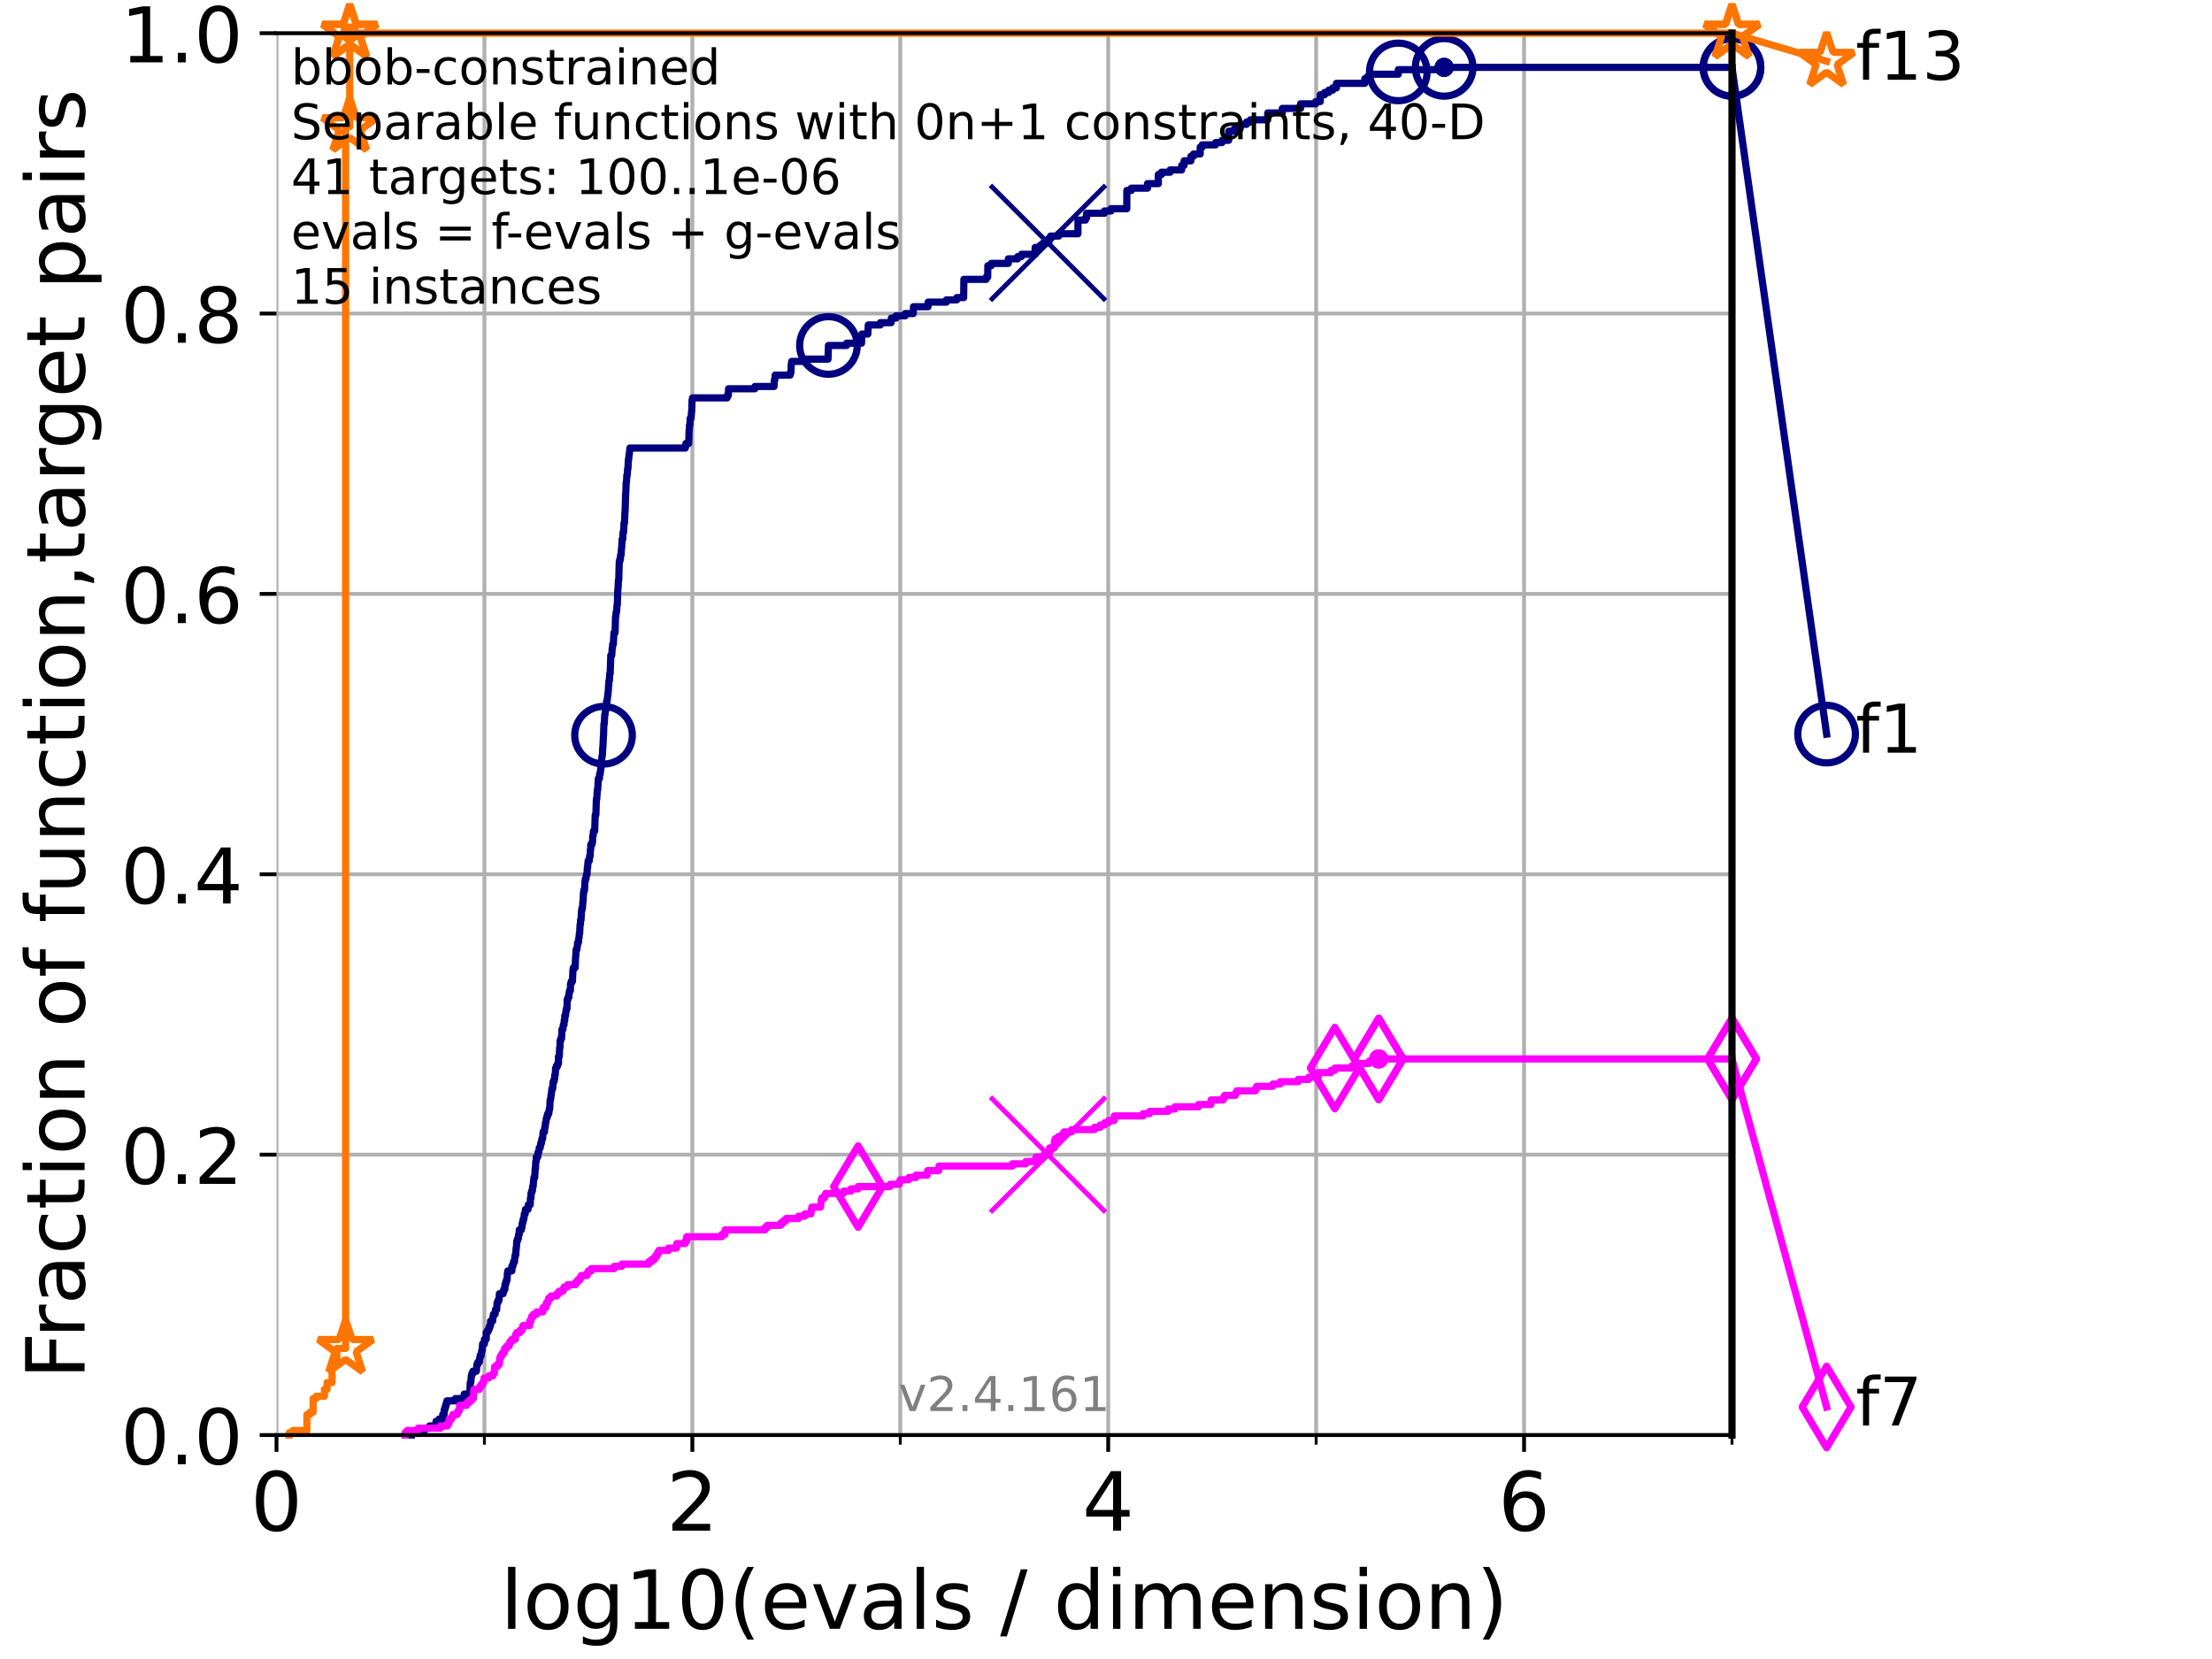 <?xml version="1.0" encoding="utf-8" standalone="no"?>
<!DOCTYPE svg PUBLIC "-//W3C//DTD SVG 1.1//EN"
  "http://www.w3.org/Graphics/SVG/1.1/DTD/svg11.dtd">
<!-- Created with matplotlib (https://matplotlib.org/) -->
<svg height="345.6pt" version="1.1" viewBox="0 0 460.8 345.6" width="460.8pt" xmlns="http://www.w3.org/2000/svg" xmlns:xlink="http://www.w3.org/1999/xlink">
 <defs>
  <style type="text/css">*{stroke-linecap:butt;stroke-linejoin:round;}</style>
 </defs>
 <g id="figure_1">
  <g id="patch_1">
   <path d="M 0 345.6 
L 460.8 345.6 
L 460.8 0 
L 0 0 
z
" style="fill:#ffffff;"/>
  </g>
  <g id="axes_1">
   <g id="patch_2">
    <path d="M 57.6 298.944 
L 360.806 298.944 
L 360.806 6.912 
L 57.6 6.912 
z
" style="fill:#ffffff;"/>
   </g>
   <g id="matplotlib.axis_1">
    <g id="xtick_1">
     <g id="line2d_1">
      <path clip-path="url(#pa5fd1638ea)" d="M 57.6 298.944 
L 57.6 6.912 
" style="fill:none;stroke:#b0b0b0;stroke-linecap:square;stroke-width:0.8;"/>
     </g>
     <g id="line2d_2">
      <defs>
       <path d="M 0 0 
L 0 3.5 
" id="m762efacb3a" style="stroke:#000000;stroke-width:0.8;"/>
      </defs>
      <g>
       <use style="stroke:#000000;stroke-width:0.8;" x="57.6" xlink:href="#m762efacb3a" y="298.944"/>
      </g>
     </g>
     <g id="text_1">
      <!-- 0 -->
      <g transform="translate(52.192 318.861)scale(0.17 -0.17)">
       <defs>
        <path d="M 31.781 66.406 
Q 24.172 66.406 20.328 58.906 
Q 16.5 51.422 16.5 36.375 
Q 16.5 21.391 20.328 13.891 
Q 24.172 6.391 31.781 6.391 
Q 39.453 6.391 43.281 13.891 
Q 47.125 21.391 47.125 36.375 
Q 47.125 51.422 43.281 58.906 
Q 39.453 66.406 31.781 66.406 
z
M 31.781 74.219 
Q 44.047 74.219 50.516 64.516 
Q 56.984 54.828 56.984 36.375 
Q 56.984 17.969 50.516 8.266 
Q 44.047 -1.422 31.781 -1.422 
Q 19.531 -1.422 13.062 8.266 
Q 6.594 17.969 6.594 36.375 
Q 6.594 54.828 13.062 64.516 
Q 19.531 74.219 31.781 74.219 
z
" id="DejaVuSans-48"/>
       </defs>
       <use xlink:href="#DejaVuSans-48"/>
      </g>
     </g>
    </g>
    <g id="xtick_2">
     <g id="line2d_3">
      <path clip-path="url(#pa5fd1638ea)" d="M 144.23 298.944 
L 144.23 6.912 
" style="fill:none;stroke:#b0b0b0;stroke-linecap:square;stroke-width:0.8;"/>
     </g>
     <g id="line2d_4">
      <g>
       <use style="stroke:#000000;stroke-width:0.8;" x="144.23" xlink:href="#m762efacb3a" y="298.944"/>
      </g>
     </g>
     <g id="text_2">
      <!-- 2 -->
      <g transform="translate(138.822 318.861)scale(0.17 -0.17)">
       <defs>
        <path d="M 19.188 8.297 
L 53.609 8.297 
L 53.609 0 
L 7.328 0 
L 7.328 8.297 
Q 12.938 14.109 22.625 23.891 
Q 32.328 33.688 34.812 36.531 
Q 39.547 41.844 41.422 45.531 
Q 43.312 49.219 43.312 52.781 
Q 43.312 58.594 39.234 62.25 
Q 35.156 65.922 28.609 65.922 
Q 23.969 65.922 18.812 64.312 
Q 13.672 62.703 7.812 59.422 
L 7.812 69.391 
Q 13.766 71.781 18.938 73 
Q 24.125 74.219 28.422 74.219 
Q 39.75 74.219 46.484 68.547 
Q 53.219 62.891 53.219 53.422 
Q 53.219 48.922 51.531 44.891 
Q 49.859 40.875 45.406 35.406 
Q 44.188 33.984 37.641 27.219 
Q 31.109 20.453 19.188 8.297 
z
" id="DejaVuSans-50"/>
       </defs>
       <use xlink:href="#DejaVuSans-50"/>
      </g>
     </g>
    </g>
    <g id="xtick_3">
     <g id="line2d_5">
      <path clip-path="url(#pa5fd1638ea)" d="M 230.861 298.944 
L 230.861 6.912 
" style="fill:none;stroke:#b0b0b0;stroke-linecap:square;stroke-width:0.8;"/>
     </g>
     <g id="line2d_6">
      <g>
       <use style="stroke:#000000;stroke-width:0.8;" x="230.861" xlink:href="#m762efacb3a" y="298.944"/>
      </g>
     </g>
     <g id="text_3">
      <!-- 4 -->
      <g transform="translate(225.453 318.861)scale(0.17 -0.17)">
       <defs>
        <path d="M 37.797 64.312 
L 12.891 25.391 
L 37.797 25.391 
z
M 35.203 72.906 
L 47.609 72.906 
L 47.609 25.391 
L 58.016 25.391 
L 58.016 17.188 
L 47.609 17.188 
L 47.609 0 
L 37.797 0 
L 37.797 17.188 
L 4.891 17.188 
L 4.891 26.703 
z
" id="DejaVuSans-52"/>
       </defs>
       <use xlink:href="#DejaVuSans-52"/>
      </g>
     </g>
    </g>
    <g id="xtick_4">
     <g id="line2d_7">
      <path clip-path="url(#pa5fd1638ea)" d="M 317.491 298.944 
L 317.491 6.912 
" style="fill:none;stroke:#b0b0b0;stroke-linecap:square;stroke-width:0.8;"/>
     </g>
     <g id="line2d_8">
      <g>
       <use style="stroke:#000000;stroke-width:0.8;" x="317.491" xlink:href="#m762efacb3a" y="298.944"/>
      </g>
     </g>
     <g id="text_4">
      <!-- 6 -->
      <g transform="translate(312.083 318.861)scale(0.17 -0.17)">
       <defs>
        <path d="M 33.016 40.375 
Q 26.375 40.375 22.484 35.828 
Q 18.609 31.297 18.609 23.391 
Q 18.609 15.531 22.484 10.953 
Q 26.375 6.391 33.016 6.391 
Q 39.656 6.391 43.531 10.953 
Q 47.406 15.531 47.406 23.391 
Q 47.406 31.297 43.531 35.828 
Q 39.656 40.375 33.016 40.375 
z
M 52.594 71.297 
L 52.594 62.312 
Q 48.875 64.062 45.094 64.984 
Q 41.312 65.922 37.594 65.922 
Q 27.828 65.922 22.672 59.328 
Q 17.531 52.734 16.797 39.406 
Q 19.672 43.656 24.016 45.922 
Q 28.375 48.188 33.594 48.188 
Q 44.578 48.188 50.953 41.516 
Q 57.328 34.859 57.328 23.391 
Q 57.328 12.156 50.688 5.359 
Q 44.047 -1.422 33.016 -1.422 
Q 20.359 -1.422 13.672 8.266 
Q 6.984 17.969 6.984 36.375 
Q 6.984 53.656 15.188 63.938 
Q 23.391 74.219 37.203 74.219 
Q 40.922 74.219 44.703 73.484 
Q 48.484 72.75 52.594 71.297 
z
" id="DejaVuSans-54"/>
       </defs>
       <use xlink:href="#DejaVuSans-54"/>
      </g>
     </g>
    </g>
    <g id="xtick_5">
     <g id="line2d_9">
      <path clip-path="url(#pa5fd1638ea)" d="M 100.915 298.944 
L 100.915 6.912 
" style="fill:none;stroke:#b0b0b0;stroke-linecap:square;stroke-width:0.8;"/>
     </g>
     <g id="line2d_10">
      <defs>
       <path d="M 0 0 
L 0 2 
" id="m4ddb0e0d27" style="stroke:#000000;stroke-width:0.6;"/>
      </defs>
      <g>
       <use style="stroke:#000000;stroke-width:0.6;" x="100.915" xlink:href="#m4ddb0e0d27" y="298.944"/>
      </g>
     </g>
    </g>
    <g id="xtick_6">
     <g id="line2d_11">
      <path clip-path="url(#pa5fd1638ea)" d="M 187.546 298.944 
L 187.546 6.912 
" style="fill:none;stroke:#b0b0b0;stroke-linecap:square;stroke-width:0.8;"/>
     </g>
     <g id="line2d_12">
      <g>
       <use style="stroke:#000000;stroke-width:0.6;" x="187.546" xlink:href="#m4ddb0e0d27" y="298.944"/>
      </g>
     </g>
    </g>
    <g id="xtick_7">
     <g id="line2d_13">
      <path clip-path="url(#pa5fd1638ea)" d="M 274.176 298.944 
L 274.176 6.912 
" style="fill:none;stroke:#b0b0b0;stroke-linecap:square;stroke-width:0.8;"/>
     </g>
     <g id="line2d_14">
      <g>
       <use style="stroke:#000000;stroke-width:0.6;" x="274.176" xlink:href="#m4ddb0e0d27" y="298.944"/>
      </g>
     </g>
    </g>
    <g id="xtick_8">
     <g id="line2d_15">
      <path clip-path="url(#pa5fd1638ea)" d="M 360.806 298.944 
L 360.806 6.912 
" style="fill:none;stroke:#b0b0b0;stroke-linecap:square;stroke-width:0.8;"/>
     </g>
     <g id="line2d_16">
      <g>
       <use style="stroke:#000000;stroke-width:0.6;" x="360.806" xlink:href="#m4ddb0e0d27" y="298.944"/>
      </g>
     </g>
    </g>
    <g id="text_5">
     <!-- log10(evals / dimension) -->
     <g transform="translate(104.239 339.314)scale(0.17 -0.17)">
      <defs>
       <path d="M 9.422 75.984 
L 18.406 75.984 
L 18.406 0 
L 9.422 0 
z
" id="DejaVuSans-108"/>
       <path d="M 30.609 48.391 
Q 23.391 48.391 19.188 42.75 
Q 14.984 37.109 14.984 27.297 
Q 14.984 17.484 19.156 11.844 
Q 23.344 6.203 30.609 6.203 
Q 37.797 6.203 41.984 11.859 
Q 46.188 17.531 46.188 27.297 
Q 46.188 37.016 41.984 42.703 
Q 37.797 48.391 30.609 48.391 
z
M 30.609 56 
Q 42.328 56 49.016 48.375 
Q 55.719 40.766 55.719 27.297 
Q 55.719 13.875 49.016 6.219 
Q 42.328 -1.422 30.609 -1.422 
Q 18.844 -1.422 12.172 6.219 
Q 5.516 13.875 5.516 27.297 
Q 5.516 40.766 12.172 48.375 
Q 18.844 56 30.609 56 
z
" id="DejaVuSans-111"/>
       <path d="M 45.406 27.984 
Q 45.406 37.75 41.375 43.109 
Q 37.359 48.484 30.078 48.484 
Q 22.859 48.484 18.828 43.109 
Q 14.797 37.75 14.797 27.984 
Q 14.797 18.266 18.828 12.891 
Q 22.859 7.516 30.078 7.516 
Q 37.359 7.516 41.375 12.891 
Q 45.406 18.266 45.406 27.984 
z
M 54.391 6.781 
Q 54.391 -7.172 48.188 -13.984 
Q 42 -20.797 29.203 -20.797 
Q 24.469 -20.797 20.266 -20.094 
Q 16.062 -19.391 12.109 -17.922 
L 12.109 -9.188 
Q 16.062 -11.328 19.922 -12.344 
Q 23.781 -13.375 27.781 -13.375 
Q 36.625 -13.375 41.016 -8.766 
Q 45.406 -4.156 45.406 5.172 
L 45.406 9.625 
Q 42.625 4.781 38.281 2.391 
Q 33.938 0 27.875 0 
Q 17.828 0 11.672 7.656 
Q 5.516 15.328 5.516 27.984 
Q 5.516 40.672 11.672 48.328 
Q 17.828 56 27.875 56 
Q 33.938 56 38.281 53.609 
Q 42.625 51.219 45.406 46.391 
L 45.406 54.688 
L 54.391 54.688 
z
" id="DejaVuSans-103"/>
       <path d="M 12.406 8.297 
L 28.516 8.297 
L 28.516 63.922 
L 10.984 60.406 
L 10.984 69.391 
L 28.422 72.906 
L 38.281 72.906 
L 38.281 8.297 
L 54.391 8.297 
L 54.391 0 
L 12.406 0 
z
" id="DejaVuSans-49"/>
       <path d="M 31 75.875 
Q 24.469 64.656 21.281 53.656 
Q 18.109 42.672 18.109 31.391 
Q 18.109 20.125 21.312 9.062 
Q 24.516 -2 31 -13.188 
L 23.188 -13.188 
Q 15.875 -1.703 12.234 9.375 
Q 8.594 20.453 8.594 31.391 
Q 8.594 42.281 12.203 53.312 
Q 15.828 64.359 23.188 75.875 
z
" id="DejaVuSans-40"/>
       <path d="M 56.203 29.594 
L 56.203 25.203 
L 14.891 25.203 
Q 15.484 15.922 20.484 11.062 
Q 25.484 6.203 34.422 6.203 
Q 39.594 6.203 44.453 7.469 
Q 49.312 8.734 54.109 11.281 
L 54.109 2.781 
Q 49.266 0.734 44.188 -0.344 
Q 39.109 -1.422 33.891 -1.422 
Q 20.797 -1.422 13.156 6.188 
Q 5.516 13.812 5.516 26.812 
Q 5.516 40.234 12.766 48.109 
Q 20.016 56 32.328 56 
Q 43.359 56 49.781 48.891 
Q 56.203 41.797 56.203 29.594 
z
M 47.219 32.234 
Q 47.125 39.594 43.094 43.984 
Q 39.062 48.391 32.422 48.391 
Q 24.906 48.391 20.391 44.141 
Q 15.875 39.891 15.188 32.172 
z
" id="DejaVuSans-101"/>
       <path d="M 2.984 54.688 
L 12.5 54.688 
L 29.594 8.797 
L 46.688 54.688 
L 56.203 54.688 
L 35.688 0 
L 23.484 0 
z
" id="DejaVuSans-118"/>
       <path d="M 34.281 27.484 
Q 23.391 27.484 19.188 25 
Q 14.984 22.516 14.984 16.5 
Q 14.984 11.719 18.141 8.906 
Q 21.297 6.109 26.703 6.109 
Q 34.188 6.109 38.703 11.406 
Q 43.219 16.703 43.219 25.484 
L 43.219 27.484 
z
M 52.203 31.203 
L 52.203 0 
L 43.219 0 
L 43.219 8.297 
Q 40.141 3.328 35.547 0.953 
Q 30.953 -1.422 24.312 -1.422 
Q 15.922 -1.422 10.953 3.297 
Q 6 8.016 6 15.922 
Q 6 25.141 12.172 29.828 
Q 18.359 34.516 30.609 34.516 
L 43.219 34.516 
L 43.219 35.406 
Q 43.219 41.609 39.141 45 
Q 35.062 48.391 27.688 48.391 
Q 23 48.391 18.547 47.266 
Q 14.109 46.141 10.016 43.891 
L 10.016 52.203 
Q 14.938 54.109 19.578 55.047 
Q 24.219 56 28.609 56 
Q 40.484 56 46.344 49.844 
Q 52.203 43.703 52.203 31.203 
z
" id="DejaVuSans-97"/>
       <path d="M 44.281 53.078 
L 44.281 44.578 
Q 40.484 46.531 36.375 47.5 
Q 32.281 48.484 27.875 48.484 
Q 21.188 48.484 17.844 46.438 
Q 14.5 44.391 14.5 40.281 
Q 14.5 37.156 16.891 35.375 
Q 19.281 33.594 26.516 31.984 
L 29.594 31.297 
Q 39.156 29.25 43.188 25.516 
Q 47.219 21.781 47.219 15.094 
Q 47.219 7.469 41.188 3.016 
Q 35.156 -1.422 24.609 -1.422 
Q 20.219 -1.422 15.453 -0.562 
Q 10.688 0.297 5.422 2 
L 5.422 11.281 
Q 10.406 8.688 15.234 7.391 
Q 20.062 6.109 24.812 6.109 
Q 31.156 6.109 34.562 8.281 
Q 37.984 10.453 37.984 14.406 
Q 37.984 18.062 35.516 20.016 
Q 33.062 21.969 24.703 23.781 
L 21.578 24.516 
Q 13.234 26.266 9.516 29.906 
Q 5.812 33.547 5.812 39.891 
Q 5.812 47.609 11.281 51.797 
Q 16.75 56 26.812 56 
Q 31.781 56 36.172 55.266 
Q 40.578 54.547 44.281 53.078 
z
" id="DejaVuSans-115"/>
       <path id="DejaVuSans-32"/>
       <path d="M 25.391 72.906 
L 33.688 72.906 
L 8.297 -9.281 
L 0 -9.281 
z
" id="DejaVuSans-47"/>
       <path d="M 45.406 46.391 
L 45.406 75.984 
L 54.391 75.984 
L 54.391 0 
L 45.406 0 
L 45.406 8.203 
Q 42.578 3.328 38.25 0.953 
Q 33.938 -1.422 27.875 -1.422 
Q 17.969 -1.422 11.734 6.484 
Q 5.516 14.406 5.516 27.297 
Q 5.516 40.188 11.734 48.094 
Q 17.969 56 27.875 56 
Q 33.938 56 38.25 53.625 
Q 42.578 51.266 45.406 46.391 
z
M 14.797 27.297 
Q 14.797 17.391 18.875 11.75 
Q 22.953 6.109 30.078 6.109 
Q 37.203 6.109 41.297 11.75 
Q 45.406 17.391 45.406 27.297 
Q 45.406 37.203 41.297 42.844 
Q 37.203 48.484 30.078 48.484 
Q 22.953 48.484 18.875 42.844 
Q 14.797 37.203 14.797 27.297 
z
" id="DejaVuSans-100"/>
       <path d="M 9.422 54.688 
L 18.406 54.688 
L 18.406 0 
L 9.422 0 
z
M 9.422 75.984 
L 18.406 75.984 
L 18.406 64.594 
L 9.422 64.594 
z
" id="DejaVuSans-105"/>
       <path d="M 52 44.188 
Q 55.375 50.25 60.062 53.125 
Q 64.75 56 71.094 56 
Q 79.641 56 84.281 50.016 
Q 88.922 44.047 88.922 33.016 
L 88.922 0 
L 79.891 0 
L 79.891 32.719 
Q 79.891 40.578 77.094 44.375 
Q 74.312 48.188 68.609 48.188 
Q 61.625 48.188 57.562 43.547 
Q 53.516 38.922 53.516 30.906 
L 53.516 0 
L 44.484 0 
L 44.484 32.719 
Q 44.484 40.625 41.703 44.406 
Q 38.922 48.188 33.109 48.188 
Q 26.219 48.188 22.156 43.531 
Q 18.109 38.875 18.109 30.906 
L 18.109 0 
L 9.078 0 
L 9.078 54.688 
L 18.109 54.688 
L 18.109 46.188 
Q 21.188 51.219 25.484 53.609 
Q 29.781 56 35.688 56 
Q 41.656 56 45.828 52.969 
Q 50 49.953 52 44.188 
z
" id="DejaVuSans-109"/>
       <path d="M 54.891 33.016 
L 54.891 0 
L 45.906 0 
L 45.906 32.719 
Q 45.906 40.484 42.875 44.328 
Q 39.844 48.188 33.797 48.188 
Q 26.516 48.188 22.312 43.547 
Q 18.109 38.922 18.109 30.906 
L 18.109 0 
L 9.078 0 
L 9.078 54.688 
L 18.109 54.688 
L 18.109 46.188 
Q 21.344 51.125 25.703 53.562 
Q 30.078 56 35.797 56 
Q 45.219 56 50.047 50.172 
Q 54.891 44.344 54.891 33.016 
z
" id="DejaVuSans-110"/>
       <path d="M 8.016 75.875 
L 15.828 75.875 
Q 23.141 64.359 26.781 53.312 
Q 30.422 42.281 30.422 31.391 
Q 30.422 20.453 26.781 9.375 
Q 23.141 -1.703 15.828 -13.188 
L 8.016 -13.188 
Q 14.5 -2 17.703 9.062 
Q 20.906 20.125 20.906 31.391 
Q 20.906 42.672 17.703 53.656 
Q 14.5 64.656 8.016 75.875 
z
" id="DejaVuSans-41"/>
      </defs>
      <use xlink:href="#DejaVuSans-108"/>
      <use x="27.783" xlink:href="#DejaVuSans-111"/>
      <use x="88.965" xlink:href="#DejaVuSans-103"/>
      <use x="152.441" xlink:href="#DejaVuSans-49"/>
      <use x="216.064" xlink:href="#DejaVuSans-48"/>
      <use x="279.688" xlink:href="#DejaVuSans-40"/>
      <use x="318.701" xlink:href="#DejaVuSans-101"/>
      <use x="380.225" xlink:href="#DejaVuSans-118"/>
      <use x="439.404" xlink:href="#DejaVuSans-97"/>
      <use x="500.684" xlink:href="#DejaVuSans-108"/>
      <use x="528.467" xlink:href="#DejaVuSans-115"/>
      <use x="580.566" xlink:href="#DejaVuSans-32"/>
      <use x="612.354" xlink:href="#DejaVuSans-47"/>
      <use x="646.045" xlink:href="#DejaVuSans-32"/>
      <use x="677.832" xlink:href="#DejaVuSans-100"/>
      <use x="741.309" xlink:href="#DejaVuSans-105"/>
      <use x="769.092" xlink:href="#DejaVuSans-109"/>
      <use x="866.504" xlink:href="#DejaVuSans-101"/>
      <use x="928.027" xlink:href="#DejaVuSans-110"/>
      <use x="991.406" xlink:href="#DejaVuSans-115"/>
      <use x="1043.506" xlink:href="#DejaVuSans-105"/>
      <use x="1071.289" xlink:href="#DejaVuSans-111"/>
      <use x="1132.471" xlink:href="#DejaVuSans-110"/>
      <use x="1195.85" xlink:href="#DejaVuSans-41"/>
     </g>
    </g>
   </g>
   <g id="matplotlib.axis_2">
    <g id="ytick_1">
     <g id="line2d_17">
      <path clip-path="url(#pa5fd1638ea)" d="M 57.6 298.944 
L 360.806 298.944 
" style="fill:none;stroke:#b0b0b0;stroke-linecap:square;stroke-width:0.8;"/>
     </g>
     <g id="line2d_18">
      <defs>
       <path d="M 0 0 
L -3.5 0 
" id="mdc3e60eb55" style="stroke:#000000;stroke-width:0.8;"/>
      </defs>
      <g>
       <use style="stroke:#000000;stroke-width:0.8;" x="57.6" xlink:href="#mdc3e60eb55" y="298.944"/>
      </g>
     </g>
     <g id="text_6">
      <!-- 0.0 -->
      <g transform="translate(25.155 305.023)scale(0.16 -0.16)">
       <defs>
        <path d="M 10.688 12.406 
L 21 12.406 
L 21 0 
L 10.688 0 
z
" id="DejaVuSans-46"/>
       </defs>
       <use xlink:href="#DejaVuSans-48"/>
       <use x="63.623" xlink:href="#DejaVuSans-46"/>
       <use x="95.41" xlink:href="#DejaVuSans-48"/>
      </g>
     </g>
    </g>
    <g id="ytick_2">
     <g id="line2d_19">
      <path clip-path="url(#pa5fd1638ea)" d="M 57.6 240.538 
L 360.806 240.538 
" style="fill:none;stroke:#b0b0b0;stroke-linecap:square;stroke-width:0.8;"/>
     </g>
     <g id="line2d_20">
      <g>
       <use style="stroke:#000000;stroke-width:0.8;" x="57.6" xlink:href="#mdc3e60eb55" y="240.538"/>
      </g>
     </g>
     <g id="text_7">
      <!-- 0.2 -->
      <g transform="translate(25.155 246.616)scale(0.16 -0.16)">
       <use xlink:href="#DejaVuSans-48"/>
       <use x="63.623" xlink:href="#DejaVuSans-46"/>
       <use x="95.41" xlink:href="#DejaVuSans-50"/>
      </g>
     </g>
    </g>
    <g id="ytick_3">
     <g id="line2d_21">
      <path clip-path="url(#pa5fd1638ea)" d="M 57.6 182.131 
L 360.806 182.131 
" style="fill:none;stroke:#b0b0b0;stroke-linecap:square;stroke-width:0.8;"/>
     </g>
     <g id="line2d_22">
      <g>
       <use style="stroke:#000000;stroke-width:0.8;" x="57.6" xlink:href="#mdc3e60eb55" y="182.131"/>
      </g>
     </g>
     <g id="text_8">
      <!-- 0.4 -->
      <g transform="translate(25.155 188.21)scale(0.16 -0.16)">
       <use xlink:href="#DejaVuSans-48"/>
       <use x="63.623" xlink:href="#DejaVuSans-46"/>
       <use x="95.41" xlink:href="#DejaVuSans-52"/>
      </g>
     </g>
    </g>
    <g id="ytick_4">
     <g id="line2d_23">
      <path clip-path="url(#pa5fd1638ea)" d="M 57.6 123.725 
L 360.806 123.725 
" style="fill:none;stroke:#b0b0b0;stroke-linecap:square;stroke-width:0.8;"/>
     </g>
     <g id="line2d_24">
      <g>
       <use style="stroke:#000000;stroke-width:0.8;" x="57.6" xlink:href="#mdc3e60eb55" y="123.725"/>
      </g>
     </g>
     <g id="text_9">
      <!-- 0.6 -->
      <g transform="translate(25.155 129.804)scale(0.16 -0.16)">
       <use xlink:href="#DejaVuSans-48"/>
       <use x="63.623" xlink:href="#DejaVuSans-46"/>
       <use x="95.41" xlink:href="#DejaVuSans-54"/>
      </g>
     </g>
    </g>
    <g id="ytick_5">
     <g id="line2d_25">
      <path clip-path="url(#pa5fd1638ea)" d="M 57.6 65.318 
L 360.806 65.318 
" style="fill:none;stroke:#b0b0b0;stroke-linecap:square;stroke-width:0.8;"/>
     </g>
     <g id="line2d_26">
      <g>
       <use style="stroke:#000000;stroke-width:0.8;" x="57.6" xlink:href="#mdc3e60eb55" y="65.318"/>
      </g>
     </g>
     <g id="text_10">
      <!-- 0.8 -->
      <g transform="translate(25.155 71.397)scale(0.16 -0.16)">
       <defs>
        <path d="M 31.781 34.625 
Q 24.75 34.625 20.719 30.859 
Q 16.703 27.094 16.703 20.516 
Q 16.703 13.922 20.719 10.156 
Q 24.75 6.391 31.781 6.391 
Q 38.812 6.391 42.859 10.172 
Q 46.922 13.969 46.922 20.516 
Q 46.922 27.094 42.891 30.859 
Q 38.875 34.625 31.781 34.625 
z
M 21.922 38.812 
Q 15.578 40.375 12.031 44.719 
Q 8.5 49.078 8.5 55.328 
Q 8.5 64.062 14.719 69.141 
Q 20.953 74.219 31.781 74.219 
Q 42.672 74.219 48.875 69.141 
Q 55.078 64.062 55.078 55.328 
Q 55.078 49.078 51.531 44.719 
Q 48 40.375 41.703 38.812 
Q 48.828 37.156 52.797 32.312 
Q 56.781 27.484 56.781 20.516 
Q 56.781 9.906 50.312 4.234 
Q 43.844 -1.422 31.781 -1.422 
Q 19.734 -1.422 13.25 4.234 
Q 6.781 9.906 6.781 20.516 
Q 6.781 27.484 10.781 32.312 
Q 14.797 37.156 21.922 38.812 
z
M 18.312 54.391 
Q 18.312 48.734 21.844 45.562 
Q 25.391 42.391 31.781 42.391 
Q 38.141 42.391 41.719 45.562 
Q 45.312 48.734 45.312 54.391 
Q 45.312 60.062 41.719 63.234 
Q 38.141 66.406 31.781 66.406 
Q 25.391 66.406 21.844 63.234 
Q 18.312 60.062 18.312 54.391 
z
" id="DejaVuSans-56"/>
       </defs>
       <use xlink:href="#DejaVuSans-48"/>
       <use x="63.623" xlink:href="#DejaVuSans-46"/>
       <use x="95.41" xlink:href="#DejaVuSans-56"/>
      </g>
     </g>
    </g>
    <g id="ytick_6">
     <g id="line2d_27">
      <path clip-path="url(#pa5fd1638ea)" d="M 57.6 6.912 
L 360.806 6.912 
" style="fill:none;stroke:#b0b0b0;stroke-linecap:square;stroke-width:0.8;"/>
     </g>
     <g id="line2d_28">
      <g>
       <use style="stroke:#000000;stroke-width:0.8;" x="57.6" xlink:href="#mdc3e60eb55" y="6.912"/>
      </g>
     </g>
     <g id="text_11">
      <!-- 1.0 -->
      <g transform="translate(25.155 12.991)scale(0.16 -0.16)">
       <use xlink:href="#DejaVuSans-49"/>
       <use x="63.623" xlink:href="#DejaVuSans-46"/>
       <use x="95.41" xlink:href="#DejaVuSans-48"/>
      </g>
     </g>
    </g>
    <g id="text_12">
     <!-- Fraction of function,target pairs -->
     <g transform="translate(17.62 287.313)rotate(-90)scale(0.17 -0.17)">
      <defs>
       <path d="M 9.812 72.906 
L 51.703 72.906 
L 51.703 64.594 
L 19.672 64.594 
L 19.672 43.109 
L 48.578 43.109 
L 48.578 34.812 
L 19.672 34.812 
L 19.672 0 
L 9.812 0 
z
" id="DejaVuSans-70"/>
       <path d="M 41.109 46.297 
Q 39.594 47.172 37.812 47.578 
Q 36.031 48 33.891 48 
Q 26.266 48 22.188 43.047 
Q 18.109 38.094 18.109 28.812 
L 18.109 0 
L 9.078 0 
L 9.078 54.688 
L 18.109 54.688 
L 18.109 46.188 
Q 20.953 51.172 25.484 53.578 
Q 30.031 56 36.531 56 
Q 37.453 56 38.578 55.875 
Q 39.703 55.766 41.062 55.516 
z
" id="DejaVuSans-114"/>
       <path d="M 48.781 52.594 
L 48.781 44.188 
Q 44.969 46.297 41.141 47.344 
Q 37.312 48.391 33.406 48.391 
Q 24.656 48.391 19.812 42.844 
Q 14.984 37.312 14.984 27.297 
Q 14.984 17.281 19.812 11.734 
Q 24.656 6.203 33.406 6.203 
Q 37.312 6.203 41.141 7.25 
Q 44.969 8.297 48.781 10.406 
L 48.781 2.094 
Q 45.016 0.344 40.984 -0.531 
Q 36.969 -1.422 32.422 -1.422 
Q 20.062 -1.422 12.781 6.344 
Q 5.516 14.109 5.516 27.297 
Q 5.516 40.672 12.859 48.328 
Q 20.219 56 33.016 56 
Q 37.156 56 41.109 55.141 
Q 45.062 54.297 48.781 52.594 
z
" id="DejaVuSans-99"/>
       <path d="M 18.312 70.219 
L 18.312 54.688 
L 36.812 54.688 
L 36.812 47.703 
L 18.312 47.703 
L 18.312 18.016 
Q 18.312 11.328 20.141 9.422 
Q 21.969 7.516 27.594 7.516 
L 36.812 7.516 
L 36.812 0 
L 27.594 0 
Q 17.188 0 13.234 3.875 
Q 9.281 7.766 9.281 18.016 
L 9.281 47.703 
L 2.688 47.703 
L 2.688 54.688 
L 9.281 54.688 
L 9.281 70.219 
z
" id="DejaVuSans-116"/>
       <path d="M 37.109 75.984 
L 37.109 68.5 
L 28.516 68.5 
Q 23.688 68.5 21.797 66.547 
Q 19.922 64.594 19.922 59.516 
L 19.922 54.688 
L 34.719 54.688 
L 34.719 47.703 
L 19.922 47.703 
L 19.922 0 
L 10.891 0 
L 10.891 47.703 
L 2.297 47.703 
L 2.297 54.688 
L 10.891 54.688 
L 10.891 58.5 
Q 10.891 67.625 15.141 71.797 
Q 19.391 75.984 28.609 75.984 
z
" id="DejaVuSans-102"/>
       <path d="M 8.5 21.578 
L 8.5 54.688 
L 17.484 54.688 
L 17.484 21.922 
Q 17.484 14.156 20.5 10.266 
Q 23.531 6.391 29.594 6.391 
Q 36.859 6.391 41.078 11.031 
Q 45.312 15.672 45.312 23.688 
L 45.312 54.688 
L 54.297 54.688 
L 54.297 0 
L 45.312 0 
L 45.312 8.406 
Q 42.047 3.422 37.719 1 
Q 33.406 -1.422 27.688 -1.422 
Q 18.266 -1.422 13.375 4.438 
Q 8.5 10.297 8.5 21.578 
z
M 31.109 56 
z
" id="DejaVuSans-117"/>
       <path d="M 11.719 12.406 
L 22.016 12.406 
L 22.016 4 
L 14.016 -11.625 
L 7.719 -11.625 
L 11.719 4 
z
" id="DejaVuSans-44"/>
       <path d="M 18.109 8.203 
L 18.109 -20.797 
L 9.078 -20.797 
L 9.078 54.688 
L 18.109 54.688 
L 18.109 46.391 
Q 20.953 51.266 25.266 53.625 
Q 29.594 56 35.594 56 
Q 45.562 56 51.781 48.094 
Q 58.016 40.188 58.016 27.297 
Q 58.016 14.406 51.781 6.484 
Q 45.562 -1.422 35.594 -1.422 
Q 29.594 -1.422 25.266 0.953 
Q 20.953 3.328 18.109 8.203 
z
M 48.688 27.297 
Q 48.688 37.203 44.609 42.844 
Q 40.531 48.484 33.406 48.484 
Q 26.266 48.484 22.188 42.844 
Q 18.109 37.203 18.109 27.297 
Q 18.109 17.391 22.188 11.75 
Q 26.266 6.109 33.406 6.109 
Q 40.531 6.109 44.609 11.75 
Q 48.688 17.391 48.688 27.297 
z
" id="DejaVuSans-112"/>
      </defs>
      <use xlink:href="#DejaVuSans-70"/>
      <use x="50.27" xlink:href="#DejaVuSans-114"/>
      <use x="91.383" xlink:href="#DejaVuSans-97"/>
      <use x="152.662" xlink:href="#DejaVuSans-99"/>
      <use x="207.643" xlink:href="#DejaVuSans-116"/>
      <use x="246.852" xlink:href="#DejaVuSans-105"/>
      <use x="274.635" xlink:href="#DejaVuSans-111"/>
      <use x="335.816" xlink:href="#DejaVuSans-110"/>
      <use x="399.195" xlink:href="#DejaVuSans-32"/>
      <use x="430.982" xlink:href="#DejaVuSans-111"/>
      <use x="492.164" xlink:href="#DejaVuSans-102"/>
      <use x="527.369" xlink:href="#DejaVuSans-32"/>
      <use x="559.156" xlink:href="#DejaVuSans-102"/>
      <use x="594.361" xlink:href="#DejaVuSans-117"/>
      <use x="657.74" xlink:href="#DejaVuSans-110"/>
      <use x="721.119" xlink:href="#DejaVuSans-99"/>
      <use x="776.1" xlink:href="#DejaVuSans-116"/>
      <use x="815.309" xlink:href="#DejaVuSans-105"/>
      <use x="843.092" xlink:href="#DejaVuSans-111"/>
      <use x="904.273" xlink:href="#DejaVuSans-110"/>
      <use x="967.652" xlink:href="#DejaVuSans-44"/>
      <use x="999.439" xlink:href="#DejaVuSans-116"/>
      <use x="1038.648" xlink:href="#DejaVuSans-97"/>
      <use x="1099.928" xlink:href="#DejaVuSans-114"/>
      <use x="1139.291" xlink:href="#DejaVuSans-103"/>
      <use x="1202.768" xlink:href="#DejaVuSans-101"/>
      <use x="1264.291" xlink:href="#DejaVuSans-116"/>
      <use x="1303.5" xlink:href="#DejaVuSans-32"/>
      <use x="1335.287" xlink:href="#DejaVuSans-112"/>
      <use x="1398.764" xlink:href="#DejaVuSans-97"/>
      <use x="1460.043" xlink:href="#DejaVuSans-105"/>
      <use x="1487.826" xlink:href="#DejaVuSans-114"/>
      <use x="1528.939" xlink:href="#DejaVuSans-115"/>
     </g>
    </g>
   </g>
   <g id="line2d_29">
    <defs>
     <path d="M 0 1.5 
C 0.398 1.5 0.779 1.342 1.061 1.061 
C 1.342 0.779 1.5 0.398 1.5 0 
C 1.5 -0.398 1.342 -0.779 1.061 -1.061 
C 0.779 -1.342 0.398 -1.5 0 -1.5 
C -0.398 -1.5 -0.779 -1.342 -1.061 -1.061 
C -1.342 -0.779 -1.5 -0.398 -1.5 0 
C -1.5 0.398 -1.342 0.779 -1.061 1.061 
C -0.779 1.342 -0.398 1.5 0 1.5 
z
" id="ma8d3613dbc" style="stroke:#000080;"/>
    </defs>
    <g>
     <use style="fill:#000080;stroke:#000080;" x="300.843" xlink:href="#ma8d3613dbc" y="14.035"/>
     <use style="fill:#000080;stroke:#000080;" x="300.843" xlink:href="#ma8d3613dbc" y="14.035"/>
    </g>
   </g>
   <g id="line2d_30">
    <path d="M 85.684 298.944 
L 85.684 298.469 
L 87.876 298.469 
L 87.876 297.994 
L 88.432 297.994 
L 88.432 297.519 
L 89.497 297.519 
L 89.497 297.045 
L 90.83 297.045 
L 90.83 296.095 
L 91.462 296.095 
L 91.462 295.62 
L 92.224 295.62 
L 92.224 294.67 
L 92.52 294.67 
L 92.52 293.721 
L 92.666 293.721 
L 92.666 293.246 
L 92.812 293.246 
L 92.812 292.771 
L 92.956 292.771 
L 92.956 292.296 
L 93.099 292.296 
L 93.099 291.821 
L 94.866 291.821 
L 94.866 291.346 
L 96.6 291.346 
L 96.6 290.872 
L 96.718 290.872 
L 96.718 290.397 
L 97.858 290.397 
L 97.968 288.022 
L 98.078 288.022 
L 98.187 286.598 
L 98.295 286.598 
L 98.295 286.123 
L 98.51 286.123 
L 98.51 285.648 
L 99.244 285.648 
L 99.347 284.224 
L 99.55 284.224 
L 99.55 283.749 
L 99.851 283.749 
L 99.95 282.799 
L 100.049 282.799 
L 100.049 282.324 
L 100.245 282.324 
L 100.342 281.375 
L 100.439 281.375 
L 100.535 279.95 
L 100.915 279.95 
L 100.915 279 
L 101.288 279 
L 101.288 277.576 
L 101.562 277.576 
L 101.562 277.101 
L 101.833 277.101 
L 101.833 276.626 
L 102.011 276.626 
L 102.011 276.151 
L 102.188 276.151 
L 102.188 275.202 
L 102.622 275.202 
L 102.708 274.252 
L 102.793 274.252 
L 102.793 273.777 
L 103.131 273.777 
L 103.214 272.827 
L 103.462 272.827 
L 103.544 271.403 
L 103.707 271.403 
L 103.707 270.928 
L 103.949 270.928 
L 104.029 269.503 
L 104.809 269.503 
L 104.809 269.029 
L 104.962 269.029 
L 104.962 268.554 
L 105.188 268.554 
L 105.188 267.604 
L 105.337 267.604 
L 105.337 267.129 
L 105.485 267.129 
L 105.485 266.654 
L 105.632 266.654 
L 105.705 265.23 
L 105.778 265.23 
L 105.778 264.755 
L 106.63 264.755 
L 106.63 263.805 
L 106.837 263.805 
L 106.837 263.33 
L 106.974 263.33 
L 106.974 262.855 
L 107.177 262.855 
L 107.245 261.906 
L 107.312 261.906 
L 107.312 261.431 
L 107.445 261.431 
L 107.512 260.006 
L 107.578 260.006 
L 107.644 258.582 
L 107.775 258.582 
L 107.775 258.107 
L 107.97 258.107 
L 108.034 257.157 
L 108.163 257.157 
L 108.163 256.208 
L 108.605 256.208 
L 108.605 255.733 
L 108.73 255.733 
L 108.792 254.783 
L 108.915 254.783 
L 108.915 254.308 
L 109.038 254.308 
L 109.038 253.833 
L 109.159 253.833 
L 109.22 252.884 
L 109.401 252.884 
L 109.46 251.934 
L 109.99 251.934 
L 110.048 250.984 
L 110.449 250.984 
L 110.506 249.56 
L 110.618 249.56 
L 110.618 248.61 
L 110.73 248.61 
L 110.73 248.135 
L 110.897 248.135 
L 110.952 247.185 
L 111.062 247.185 
L 111.172 245.761 
L 111.226 245.761 
L 111.226 245.286 
L 111.389 245.286 
L 111.496 243.387 
L 111.55 243.387 
L 111.603 241.962 
L 111.709 241.962 
L 111.709 241.012 
L 112.025 241.012 
L 112.077 240.063 
L 112.232 240.063 
L 112.335 239.113 
L 112.539 239.113 
L 112.64 238.163 
L 112.79 238.163 
L 112.89 237.214 
L 113.039 237.214 
L 113.137 235.789 
L 113.43 235.789 
L 113.478 234.839 
L 113.574 234.839 
L 113.622 233.89 
L 113.718 233.89 
L 113.813 232.94 
L 113.954 232.94 
L 113.954 232.465 
L 114.095 232.465 
L 114.095 231.99 
L 114.327 231.99 
L 114.419 231.041 
L 114.51 231.041 
L 114.602 229.141 
L 114.692 229.141 
L 114.782 228.192 
L 114.827 228.192 
L 114.917 227.242 
L 114.962 227.242 
L 114.962 226.767 
L 115.139 226.767 
L 115.227 225.342 
L 115.402 225.342 
L 115.402 224.868 
L 115.532 224.868 
L 115.576 223.918 
L 115.662 223.918 
L 115.747 222.493 
L 115.918 222.493 
L 115.918 222.018 
L 116.17 222.018 
L 116.17 221.544 
L 116.337 221.544 
L 116.337 220.119 
L 116.502 220.119 
L 116.584 218.22 
L 116.665 218.22 
L 116.665 216.795 
L 116.827 216.795 
L 116.827 216.32 
L 116.988 216.32 
L 117.068 214.421 
L 117.266 214.421 
L 117.345 213.471 
L 117.501 213.471 
L 117.54 212.522 
L 117.656 212.522 
L 117.656 211.572 
L 117.81 211.572 
L 117.887 210.622 
L 117.963 210.622 
L 117.963 210.147 
L 118.114 210.147 
L 118.152 208.248 
L 118.302 208.248 
L 118.302 207.773 
L 118.488 207.773 
L 118.561 206.823 
L 118.635 206.823 
L 118.635 206.348 
L 118.817 206.348 
L 118.854 204.924 
L 118.998 204.924 
L 118.998 204.449 
L 119.248 204.449 
L 119.354 202.075 
L 119.425 202.075 
L 119.425 201.6 
L 119.808 201.6 
L 119.911 199.226 
L 119.945 199.226 
L 120.013 197.801 
L 120.183 197.801 
L 120.284 196.852 
L 120.318 196.852 
L 120.318 196.377 
L 120.484 196.377 
L 120.584 195.427 
L 120.617 195.427 
L 120.683 194.477 
L 120.748 194.477 
L 120.847 192.578 
L 120.912 192.578 
L 120.944 191.628 
L 121.041 191.628 
L 121.138 189.729 
L 121.202 189.729 
L 121.202 189.254 
L 121.329 189.254 
L 121.424 187.829 
L 121.456 187.829 
L 121.55 185.93 
L 121.613 185.93 
L 121.613 185.455 
L 121.769 185.455 
L 121.862 183.556 
L 121.924 183.556 
L 121.924 183.081 
L 122.077 183.081 
L 122.168 182.131 
L 122.289 182.131 
L 122.35 180.707 
L 122.41 180.707 
L 122.47 179.757 
L 122.529 179.757 
L 122.529 179.282 
L 122.766 179.282 
L 122.825 178.332 
L 122.942 178.332 
L 123.001 176.908 
L 123.059 176.908 
L 123.059 175.958 
L 123.318 175.958 
L 123.318 175.483 
L 123.432 175.483 
L 123.488 174.059 
L 123.573 174.059 
L 123.63 173.109 
L 123.881 173.109 
L 123.992 169.785 
L 124.129 169.785 
L 124.238 166.461 
L 124.32 166.461 
L 124.428 164.562 
L 124.508 164.562 
L 124.616 162.662 
L 124.642 162.662 
L 124.642 162.188 
L 124.88 162.188 
L 124.907 161.238 
L 125.038 161.238 
L 125.116 160.288 
L 125.168 160.288 
L 125.271 158.389 
L 125.322 158.389 
L 125.425 157.439 
L 125.476 157.439 
L 125.578 155.54 
L 125.603 155.54 
L 125.704 153.165 
L 125.729 153.165 
L 125.805 150.791 
L 125.88 150.791 
L 125.979 148.892 
L 126.029 148.892 
L 126.127 147.942 
L 126.201 147.942 
L 126.299 146.992 
L 126.348 146.992 
L 126.372 146.043 
L 126.469 146.043 
L 126.565 145.093 
L 126.589 145.093 
L 126.685 144.143 
L 126.709 144.143 
L 126.781 142.719 
L 126.828 142.719 
L 126.852 141.769 
L 126.946 141.769 
L 127.017 140.345 
L 127.111 140.345 
L 127.204 137.495 
L 127.227 137.495 
L 127.227 136.546 
L 127.435 136.546 
L 127.527 135.121 
L 127.572 135.121 
L 127.641 134.171 
L 127.777 134.171 
L 127.867 132.272 
L 127.911 132.272 
L 127.911 131.797 
L 128.134 131.797 
L 128.222 128.473 
L 128.288 128.473 
L 128.354 127.524 
L 128.441 127.524 
L 128.528 126.099 
L 128.593 126.099 
L 128.701 122.775 
L 128.744 122.775 
L 128.829 120.876 
L 128.893 120.876 
L 128.999 117.077 
L 129.083 117.077 
L 129.083 116.602 
L 129.23 116.602 
L 129.272 115.652 
L 129.376 115.652 
L 129.458 114.228 
L 129.5 114.228 
L 129.602 112.328 
L 129.725 112.328 
L 129.786 110.904 
L 129.907 110.904 
L 129.987 109.004 
L 130.087 109.004 
L 130.187 106.63 
L 130.226 106.63 
L 130.325 102.831 
L 130.364 102.831 
L 130.443 100.457 
L 130.502 100.457 
L 130.579 99.033 
L 130.657 99.033 
L 130.754 97.608 
L 130.811 97.608 
L 130.907 95.709 
L 130.964 95.709 
L 131.04 94.759 
L 131.078 94.759 
L 131.172 93.809 
L 131.21 93.809 
L 131.21 93.334 
L 142.769 93.334 
L 142.769 92.86 
L 142.891 92.86 
L 142.891 92.385 
L 143.467 92.385 
L 143.555 89.536 
L 143.594 89.536 
L 143.633 88.586 
L 143.711 88.586 
L 143.769 87.161 
L 143.96 87.161 
L 144.065 85.737 
L 144.094 85.737 
L 144.169 83.363 
L 144.263 83.363 
L 144.263 82.888 
L 151.468 82.888 
L 151.468 82.413 
L 151.723 82.413 
L 151.773 80.988 
L 157.26 80.988 
L 157.26 80.514 
L 161.24 80.514 
L 161.335 79.089 
L 161.422 79.089 
L 161.486 78.139 
L 164.614 78.139 
L 164.614 77.664 
L 164.757 77.664 
L 164.842 75.765 
L 164.917 75.765 
L 164.917 75.29 
L 167.838 75.29 
L 167.838 74.815 
L 172.491 74.815 
L 172.581 71.966 
L 176.379 71.966 
L 176.379 71.491 
L 179.472 71.491 
L 179.531 69.592 
L 180.783 69.592 
L 180.881 67.693 
L 183.397 67.693 
L 183.397 67.218 
L 185.637 67.218 
L 185.68 66.268 
L 186.666 66.268 
L 186.666 65.793 
L 188.58 65.793 
L 188.58 65.318 
L 190.241 65.318 
L 190.302 63.894 
L 193.321 63.894 
L 193.339 62.944 
L 197.152 62.944 
L 197.152 62.469 
L 199.311 62.469 
L 199.311 61.994 
L 200.749 61.994 
L 200.796 58.196 
L 205.424 58.196 
L 205.424 57.721 
L 205.753 57.721 
L 205.786 55.347 
L 206.502 55.347 
L 206.502 54.872 
L 210.045 54.872 
L 210.046 53.922 
L 212.008 53.922 
L 212.008 53.447 
L 212.79 53.447 
L 212.79 52.972 
L 215.634 52.972 
L 215.637 51.548 
L 216.71 51.548 
L 216.71 51.073 
L 217.329 51.073 
L 217.329 50.598 
L 218.494 50.598 
L 218.497 49.648 
L 218.857 49.648 
L 218.857 49.174 
L 220.57 49.174 
L 220.57 48.699 
L 224.556 48.699 
L 224.558 45.85 
L 226.116 45.85 
L 226.116 45.375 
L 226.362 45.375 
L 226.362 44.425 
L 230.064 44.425 
L 230.064 43.95 
L 231.448 43.95 
L 231.448 43.475 
L 234.735 43.475 
L 234.74 39.677 
L 235.657 39.677 
L 235.657 39.202 
L 239.044 39.202 
L 239.044 38.252 
L 241.302 38.252 
L 241.306 36.353 
L 241.957 36.353 
L 241.957 35.878 
L 243.76 35.878 
L 243.76 35.403 
L 246.16 35.403 
L 246.164 34.453 
L 246.668 34.453 
L 246.668 33.504 
L 248.087 33.504 
L 248.088 32.554 
L 248.63 32.554 
L 248.63 32.079 
L 250.019 32.079 
L 250.02 30.654 
L 250.434 30.654 
L 250.434 30.18 
L 253.22 30.18 
L 253.22 29.705 
L 254.563 29.705 
L 254.563 29.23 
L 255.953 29.23 
L 255.954 27.33 
L 257.12 27.33 
L 257.12 26.856 
L 258.338 26.856 
L 258.34 25.906 
L 259.671 25.906 
L 259.671 25.431 
L 260.457 25.431 
L 260.457 24.956 
L 264.088 24.956 
L 264.088 23.532 
L 267.13 23.532 
L 267.13 22.582 
L 270.932 22.582 
L 270.932 21.632 
L 274.093 21.632 
L 274.093 21.157 
L 275.039 21.157 
L 275.039 19.733 
L 275.94 19.733 
L 275.94 19.258 
L 276.799 19.258 
L 276.799 18.783 
L 277.621 18.783 
L 277.621 18.308 
L 278.408 18.308 
L 278.408 17.359 
L 284.316 17.359 
L 284.316 16.409 
L 284.871 16.409 
L 284.871 15.934 
L 285.41 15.934 
L 285.41 15.459 
L 291.295 15.459 
L 291.295 14.51 
L 300.843 14.51 
L 300.843 14.035 
L 360.806 14.035 
L 360.806 14.035 
" style="fill:none;stroke:#000080;stroke-linecap:square;stroke-width:1.5;"/>
   </g>
   <g id="line2d_31">
    <defs>
     <path d="M 0 6 
C 1.591 6 3.117 5.368 4.243 4.243 
C 5.368 3.117 6 1.591 6 0 
C 6 -1.591 5.368 -3.117 4.243 -4.243 
C 3.117 -5.368 1.591 -6 0 -6 
C -1.591 -6 -3.117 -5.368 -4.243 -4.243 
C -5.368 -3.117 -6 -1.591 -6 0 
C -6 1.591 -5.368 3.117 -4.243 4.243 
C -3.117 5.368 -1.591 6 0 6 
z
" id="mc2f74b6806" style="stroke:#000080;stroke-width:1.5;"/>
    </defs>
    <g>
     <use style="fill-opacity:0;stroke:#000080;stroke-width:1.5;" x="125.729" xlink:href="#mc2f74b6806" y="153.165"/>
     <use style="fill-opacity:0;stroke:#000080;stroke-width:1.5;" x="172.581" xlink:href="#mc2f74b6806" y="71.966"/>
     <use style="fill-opacity:0;stroke:#000080;stroke-width:1.5;" x="291.295" xlink:href="#mc2f74b6806" y="14.984"/>
     <use style="fill-opacity:0;stroke:#000080;stroke-width:1.5;" x="300.843" xlink:href="#mc2f74b6806" y="14.035"/>
     <use style="fill-opacity:0;stroke:#000080;stroke-width:1.5;" x="360.806" xlink:href="#mc2f74b6806" y="14.035"/>
    </g>
   </g>
   <g id="line2d_32">
    <path style="fill:none;stroke:#000080;stroke-linecap:square;stroke-width:1.5;"/>
    <g/>
   </g>
   <g id="line2d_33">
    <path clip-path="url(#pa5fd1638ea)" d="M 218.318 50.598 
" style="fill:none;stroke:#000080;stroke-linecap:square;stroke-width:1.5;"/>
    <defs>
     <path d="M -12 12 
L 12 -12 
M -12 -12 
L 12 12 
" id="mab5de0d95b" style="stroke:#000080;"/>
    </defs>
    <g clip-path="url(#pa5fd1638ea)">
     <use style="fill:#000080;stroke:#000080;" x="218.318" xlink:href="#mab5de0d95b" y="50.598"/>
    </g>
   </g>
   <g id="line2d_34">
    <defs>
     <path d="M 0 1.5 
C 0.398 1.5 0.779 1.342 1.061 1.061 
C 1.342 0.779 1.5 0.398 1.5 0 
C 1.5 -0.398 1.342 -0.779 1.061 -1.061 
C 0.779 -1.342 0.398 -1.5 0 -1.5 
C -0.398 -1.5 -0.779 -1.342 -1.061 -1.061 
C -1.342 -0.779 -1.5 -0.398 -1.5 0 
C -1.5 0.398 -1.342 0.779 -1.061 1.061 
C -0.779 1.342 -0.398 1.5 0 1.5 
z
" id="m38645a600f" style="stroke:#ff00ff;"/>
    </defs>
    <g>
     <use style="fill:#ff00ff;stroke:#ff00ff;" x="287.215" xlink:href="#m38645a600f" y="220.594"/>
     <use style="fill:#ff00ff;stroke:#ff00ff;" x="287.215" xlink:href="#m38645a600f" y="220.594"/>
    </g>
   </g>
   <g id="line2d_35">
    <path d="M 84.371 298.944 
L 84.371 298.469 
L 84.819 298.469 
L 84.819 297.994 
L 87.108 297.994 
L 87.108 297.519 
L 91.77 297.519 
L 91.77 297.045 
L 93.241 297.045 
L 93.241 296.57 
L 93.521 296.57 
L 93.521 296.095 
L 93.66 296.095 
L 93.66 295.62 
L 94.071 295.62 
L 94.071 295.145 
L 94.339 295.145 
L 94.339 294.67 
L 95.251 294.67 
L 95.251 294.196 
L 95.503 294.196 
L 95.503 293.721 
L 95.753 293.721 
L 95.753 292.771 
L 97.182 292.771 
L 97.182 292.296 
L 97.635 292.296 
L 97.635 291.821 
L 98.187 291.821 
L 98.187 291.346 
L 98.617 291.346 
L 98.723 289.447 
L 99.851 289.447 
L 99.851 288.972 
L 100.147 288.972 
L 100.147 288.497 
L 100.535 288.497 
L 100.535 288.022 
L 100.726 288.022 
L 100.821 287.073 
L 101.833 287.073 
L 101.833 286.598 
L 102.708 286.598 
L 102.708 286.123 
L 102.963 286.123 
L 103.047 284.699 
L 103.626 284.699 
L 103.626 284.224 
L 104.029 284.224 
L 104.108 282.799 
L 104.345 282.799 
L 104.345 282.324 
L 104.656 282.324 
L 104.656 281.849 
L 105.037 281.849 
L 105.113 280.9 
L 105.559 280.9 
L 105.559 280.425 
L 106.066 280.425 
L 106.066 279.95 
L 106.209 279.95 
L 106.209 279.475 
L 106.63 279.475 
L 106.63 279 
L 107.379 279 
L 107.379 278.051 
L 107.644 278.051 
L 107.644 277.576 
L 108.354 277.576 
L 108.354 277.101 
L 108.792 277.101 
L 108.792 276.626 
L 108.915 276.626 
L 108.915 276.151 
L 110.336 276.151 
L 110.336 275.202 
L 110.618 275.202 
L 110.618 274.727 
L 110.73 274.727 
L 110.73 274.252 
L 111.117 274.252 
L 111.117 273.777 
L 111.815 273.777 
L 111.815 273.302 
L 113.088 273.302 
L 113.137 272.352 
L 113.765 272.352 
L 113.813 271.403 
L 114.142 271.403 
L 114.142 270.928 
L 114.281 270.928 
L 114.281 270.453 
L 114.782 270.453 
L 114.782 269.978 
L 116.002 269.978 
L 116.002 269.503 
L 116.419 269.503 
L 116.419 269.029 
L 117.227 269.029 
L 117.227 268.554 
L 117.54 268.554 
L 117.54 268.079 
L 118.265 268.079 
L 118.265 267.604 
L 119.911 267.604 
L 119.911 267.129 
L 120.318 267.129 
L 120.318 266.654 
L 120.781 266.654 
L 120.781 266.179 
L 121.073 266.179 
L 121.073 265.705 
L 122.289 265.705 
L 122.289 265.23 
L 122.559 265.23 
L 122.559 264.755 
L 123.174 264.755 
L 123.174 264.28 
L 127.956 264.28 
L 127.956 263.805 
L 129.541 263.805 
L 129.541 263.33 
L 135.139 263.33 
L 135.139 262.855 
L 135.724 262.855 
L 135.724 262.381 
L 136.35 262.381 
L 136.35 261.906 
L 136.69 261.906 
L 136.69 261.431 
L 136.969 261.431 
L 136.969 260.956 
L 137.257 260.956 
L 137.257 260.481 
L 139.259 260.481 
L 139.259 260.006 
L 140.923 260.006 
L 140.967 259.057 
L 142.728 259.057 
L 142.728 258.582 
L 143.041 258.582 
L 143.041 257.632 
L 150.354 257.632 
L 150.354 257.157 
L 151.021 257.157 
L 151.054 256.208 
L 159.355 256.208 
L 159.355 255.733 
L 159.85 255.733 
L 159.85 255.258 
L 162.632 255.258 
L 162.632 254.783 
L 163.166 254.783 
L 163.166 254.308 
L 163.768 254.308 
L 163.768 253.833 
L 166.349 253.833 
L 166.349 253.359 
L 167.65 253.359 
L 167.65 252.884 
L 168.926 252.884 
L 168.987 251.934 
L 169.12 251.934 
L 169.12 251.459 
L 170.931 251.459 
L 171.033 250.509 
L 171.051 250.509 
L 171.051 250.035 
L 171.179 250.035 
L 171.179 249.56 
L 171.752 249.56 
L 171.752 249.085 
L 171.992 249.085 
L 171.992 248.61 
L 175.743 248.61 
L 175.743 248.135 
L 177.271 248.135 
L 177.271 247.66 
L 178.758 247.66 
L 178.758 247.185 
L 185.414 247.185 
L 185.414 246.711 
L 187.323 246.711 
L 187.323 246.236 
L 187.524 246.236 
L 187.524 245.761 
L 189.331 245.761 
L 189.331 245.286 
L 190.813 245.286 
L 190.813 244.811 
L 193.142 244.811 
L 193.234 243.862 
L 195.557 243.862 
L 195.615 242.912 
L 210.901 242.912 
L 210.901 242.437 
L 213.697 242.437 
L 213.697 241.962 
L 215.725 241.962 
L 215.798 241.012 
L 217.512 241.012 
L 217.512 240.538 
L 218.558 240.538 
L 218.659 239.113 
L 219.637 239.113 
L 219.646 237.689 
L 219.838 237.689 
L 219.838 237.214 
L 220.485 237.214 
L 220.485 236.739 
L 221.335 236.739 
L 221.335 236.264 
L 221.662 236.264 
L 221.662 235.789 
L 223.241 235.789 
L 223.241 235.314 
L 228.012 235.314 
L 228.012 234.839 
L 229.188 234.839 
L 229.188 234.365 
L 230.106 234.365 
L 230.106 233.89 
L 230.958 233.89 
L 230.958 233.415 
L 232.11 233.415 
L 232.132 232.465 
L 238.159 232.465 
L 238.159 231.99 
L 239.505 231.99 
L 239.505 231.515 
L 243.343 231.515 
L 243.343 231.041 
L 244.737 231.041 
L 244.737 230.566 
L 249.687 230.566 
L 249.687 230.091 
L 252.252 230.091 
L 252.286 229.141 
L 254.811 229.141 
L 254.811 228.666 
L 255.119 228.666 
L 255.119 228.192 
L 257.337 228.192 
L 257.337 227.717 
L 257.632 227.717 
L 257.632 227.242 
L 261.554 227.242 
L 261.554 226.767 
L 261.791 226.767 
L 261.791 226.292 
L 265.177 226.292 
L 265.177 225.817 
L 266.69 225.817 
L 266.69 225.342 
L 270.425 225.342 
L 270.425 224.868 
L 272.647 224.868 
L 272.647 224.393 
L 274.633 224.393 
L 274.633 223.443 
L 277.267 223.443 
L 277.267 222.968 
L 278.069 222.968 
L 278.069 222.493 
L 281.635 222.493 
L 281.635 222.018 
L 283.489 222.018 
L 283.489 221.544 
L 285.177 221.544 
L 285.177 221.069 
L 287.215 221.069 
L 287.215 220.594 
L 360.806 220.594 
L 360.806 220.594 
" style="fill:none;stroke:#ff00ff;stroke-linecap:square;stroke-width:1.5;"/>
   </g>
   <g id="line2d_36">
    <defs>
     <path d="M -0 8.485 
L 5.091 0 
L 0 -8.485 
L -5.091 -0 
z
" id="mb8106df858" style="stroke:#ff00ff;stroke-linejoin:miter;stroke-width:1.5;"/>
    </defs>
    <g>
     <use style="fill-opacity:0;stroke:#ff00ff;stroke-linejoin:miter;stroke-width:1.5;" x="178.758" xlink:href="#mb8106df858" y="247.185"/>
     <use style="fill-opacity:0;stroke:#ff00ff;stroke-linejoin:miter;stroke-width:1.5;" x="278.069" xlink:href="#mb8106df858" y="222.493"/>
     <use style="fill-opacity:0;stroke:#ff00ff;stroke-linejoin:miter;stroke-width:1.5;" x="287.215" xlink:href="#mb8106df858" y="220.594"/>
     <use style="fill-opacity:0;stroke:#ff00ff;stroke-linejoin:miter;stroke-width:1.5;" x="287.215" xlink:href="#mb8106df858" y="220.594"/>
     <use style="fill-opacity:0;stroke:#ff00ff;stroke-linejoin:miter;stroke-width:1.5;" x="360.806" xlink:href="#mb8106df858" y="220.594"/>
    </g>
   </g>
   <g id="line2d_37">
    <path style="fill:none;stroke:#ff00ff;stroke-linecap:square;stroke-width:1.5;"/>
    <g/>
   </g>
   <g id="line2d_38">
    <path clip-path="url(#pa5fd1638ea)" d="M 218.318 240.538 
" style="fill:none;stroke:#ff00ff;stroke-linecap:square;stroke-width:1.5;"/>
    <defs>
     <path d="M -12 12 
L 12 -12 
M -12 -12 
L 12 12 
" id="m5f1b88ccaa" style="stroke:#ff00ff;"/>
    </defs>
    <g clip-path="url(#pa5fd1638ea)">
     <use style="fill:#ff00ff;stroke:#ff00ff;" x="218.318" xlink:href="#m5f1b88ccaa" y="240.538"/>
    </g>
   </g>
   <g id="line2d_39">
    <defs>
     <path d="M 0 1.5 
C 0.398 1.5 0.779 1.342 1.061 1.061 
C 1.342 0.779 1.5 0.398 1.5 0 
C 1.5 -0.398 1.342 -0.779 1.061 -1.061 
C 0.779 -1.342 0.398 -1.5 0 -1.5 
C -0.398 -1.5 -0.779 -1.342 -1.061 -1.061 
C -1.342 -0.779 -1.5 -0.398 -1.5 0 
C -1.5 0.398 -1.342 0.779 -1.061 1.061 
C -0.779 1.342 -0.398 1.5 0 1.5 
z
" id="m2147615307" style="stroke:#ff7500;"/>
    </defs>
    <g>
     <use style="fill:#ff7500;stroke:#ff7500;" x="72.855" xlink:href="#m2147615307" y="6.912"/>
     <use style="fill:#ff7500;stroke:#ff7500;" x="72.855" xlink:href="#m2147615307" y="6.912"/>
    </g>
   </g>
   <g id="line2d_40">
    <path d="M 60.229 298.944 
L 60.229 298.469 
L 61.03 298.469 
L 61.03 297.994 
L 63.93 297.994 
L 63.93 294.67 
L 64.59 294.67 
L 64.59 294.196 
L 65.227 294.196 
L 65.227 291.346 
L 65.844 291.346 
L 65.844 290.872 
L 67.582 290.872 
L 67.582 289.447 
L 68.127 289.447 
L 68.127 288.022 
L 69.173 288.022 
L 69.173 284.224 
L 70.163 284.224 
L 70.163 280.9 
L 72 280.9 
L 72 26.381 
L 72.855 26.381 
L 72.855 6.912 
L 360.806 6.912 
" style="fill:none;stroke:#ff7500;stroke-linecap:square;stroke-width:1.5;"/>
   </g>
   <g id="line2d_41">
    <defs>
     <path d="M 0 -6 
L -1.347 -1.854 
L -5.706 -1.854 
L -2.18 0.708 
L -3.527 4.854 
L -0 2.292 
L 3.527 4.854 
L 2.18 0.708 
L 5.706 -1.854 
L 1.347 -1.854 
z
" id="m0e084829dd" style="stroke:#ff7500;stroke-linejoin:bevel;stroke-width:1.5;"/>
    </defs>
    <g>
     <use style="fill-opacity:0;stroke:#ff7500;stroke-linejoin:bevel;stroke-width:1.5;" x="72" xlink:href="#m0e084829dd" y="280.9"/>
     <use style="fill-opacity:0;stroke:#ff7500;stroke-linejoin:bevel;stroke-width:1.5;" x="72.855" xlink:href="#m0e084829dd" y="26.381"/>
     <use style="fill-opacity:0;stroke:#ff7500;stroke-linejoin:bevel;stroke-width:1.5;" x="72.855" xlink:href="#m0e084829dd" y="6.912"/>
     <use style="fill-opacity:0;stroke:#ff7500;stroke-linejoin:bevel;stroke-width:1.5;" x="72.855" xlink:href="#m0e084829dd" y="6.912"/>
     <use style="fill-opacity:0;stroke:#ff7500;stroke-linejoin:bevel;stroke-width:1.5;" x="360.806" xlink:href="#m0e084829dd" y="6.912"/>
    </g>
   </g>
   <g id="line2d_42">
    <path style="fill:none;stroke:#ff7500;stroke-linecap:square;stroke-width:1.5;"/>
    <g/>
   </g>
   <g id="line2d_43">
    <path d="M 360.806 220.594 
L 380.515 293.103 
" style="fill:none;stroke:#ff00ff;stroke-linecap:square;stroke-width:1.5;"/>
    <g>
     <use style="fill-opacity:0;stroke:#ff00ff;stroke-linejoin:miter;stroke-width:1.5;" x="360.806" xlink:href="#mb8106df858" y="220.594"/>
     <use style="fill-opacity:0;stroke:#ff00ff;stroke-linejoin:miter;stroke-width:1.5;" x="380.515" xlink:href="#mb8106df858" y="293.103"/>
    </g>
   </g>
   <g id="line2d_44">
    <path d="M 360.806 14.035 
L 380.515 152.928 
" style="fill:none;stroke:#000080;stroke-linecap:square;stroke-width:1.5;"/>
    <g>
     <use style="fill-opacity:0;stroke:#000080;stroke-width:1.5;" x="360.806" xlink:href="#mc2f74b6806" y="14.035"/>
     <use style="fill-opacity:0;stroke:#000080;stroke-width:1.5;" x="380.515" xlink:href="#mc2f74b6806" y="152.928"/>
    </g>
   </g>
   <g id="line2d_45">
    <path d="M 360.806 6.912 
L 380.515 12.753 
" style="fill:none;stroke:#ff7500;stroke-linecap:square;stroke-width:1.5;"/>
    <g>
     <use style="fill-opacity:0;stroke:#ff7500;stroke-linejoin:bevel;stroke-width:1.5;" x="360.806" xlink:href="#m0e084829dd" y="6.912"/>
     <use style="fill-opacity:0;stroke:#ff7500;stroke-linejoin:bevel;stroke-width:1.5;" x="380.515" xlink:href="#m0e084829dd" y="12.753"/>
    </g>
   </g>
   <g id="line2d_46">
    <path d="M 360.806 298.944 
L 360.806 6.912 
" style="fill:none;stroke:#000000;stroke-linecap:square;stroke-width:1.5;"/>
   </g>
   <g id="patch_3">
    <path d="M 57.6 298.944 
L 360.806 298.944 
" style="fill:none;stroke:#000000;stroke-linecap:square;stroke-linejoin:miter;stroke-width:0.8;"/>
   </g>
   <g id="patch_4">
    <path d="M 57.6 6.912 
L 360.806 6.912 
" style="fill:none;stroke:#000000;stroke-linecap:square;stroke-linejoin:miter;stroke-width:0.8;"/>
   </g>
   <g id="text_13">
    <!-- f7 -->
    <g transform="translate(386.579 296.966)scale(0.14 -0.14)">
     <defs>
      <path d="M 8.203 72.906 
L 55.078 72.906 
L 55.078 68.703 
L 28.609 0 
L 18.312 0 
L 43.219 64.594 
L 8.203 64.594 
z
" id="DejaVuSans-55"/>
     </defs>
     <use xlink:href="#DejaVuSans-102"/>
     <use x="35.205" xlink:href="#DejaVuSans-55"/>
    </g>
   </g>
   <g id="text_14">
    <!-- f1 -->
    <g transform="translate(386.579 156.791)scale(0.14 -0.14)">
     <use xlink:href="#DejaVuSans-102"/>
     <use x="35.205" xlink:href="#DejaVuSans-49"/>
    </g>
   </g>
   <g id="text_15">
    <!-- f13 -->
    <g transform="translate(386.579 16.616)scale(0.14 -0.14)">
     <defs>
      <path d="M 40.578 39.312 
Q 47.656 37.797 51.625 33 
Q 55.609 28.219 55.609 21.188 
Q 55.609 10.406 48.188 4.484 
Q 40.766 -1.422 27.094 -1.422 
Q 22.516 -1.422 17.656 -0.516 
Q 12.797 0.391 7.625 2.203 
L 7.625 11.719 
Q 11.719 9.328 16.594 8.109 
Q 21.484 6.891 26.812 6.891 
Q 36.078 6.891 40.938 10.547 
Q 45.797 14.203 45.797 21.188 
Q 45.797 27.641 41.281 31.266 
Q 36.766 34.906 28.719 34.906 
L 20.219 34.906 
L 20.219 43.016 
L 29.109 43.016 
Q 36.375 43.016 40.234 45.922 
Q 44.094 48.828 44.094 54.297 
Q 44.094 59.906 40.109 62.906 
Q 36.141 65.922 28.719 65.922 
Q 24.656 65.922 20.016 65.031 
Q 15.375 64.156 9.812 62.312 
L 9.812 71.094 
Q 15.438 72.656 20.344 73.438 
Q 25.25 74.219 29.594 74.219 
Q 40.828 74.219 47.359 69.109 
Q 53.906 64.016 53.906 55.328 
Q 53.906 49.266 50.438 45.094 
Q 46.969 40.922 40.578 39.312 
z
" id="DejaVuSans-51"/>
     </defs>
     <use xlink:href="#DejaVuSans-102"/>
     <use x="35.205" xlink:href="#DejaVuSans-49"/>
     <use x="98.828" xlink:href="#DejaVuSans-51"/>
    </g>
   </g>
   <g id="text_16">
    <!-- bbob-constrained -->
    <g transform="translate(60.632 17.583)scale(0.102 -0.102)">
     <defs>
      <path d="M 48.688 27.297 
Q 48.688 37.203 44.609 42.844 
Q 40.531 48.484 33.406 48.484 
Q 26.266 48.484 22.188 42.844 
Q 18.109 37.203 18.109 27.297 
Q 18.109 17.391 22.188 11.75 
Q 26.266 6.109 33.406 6.109 
Q 40.531 6.109 44.609 11.75 
Q 48.688 17.391 48.688 27.297 
z
M 18.109 46.391 
Q 20.953 51.266 25.266 53.625 
Q 29.594 56 35.594 56 
Q 45.562 56 51.781 48.094 
Q 58.016 40.188 58.016 27.297 
Q 58.016 14.406 51.781 6.484 
Q 45.562 -1.422 35.594 -1.422 
Q 29.594 -1.422 25.266 0.953 
Q 20.953 3.328 18.109 8.203 
L 18.109 0 
L 9.078 0 
L 9.078 75.984 
L 18.109 75.984 
z
" id="DejaVuSans-98"/>
      <path d="M 4.891 31.391 
L 31.203 31.391 
L 31.203 23.391 
L 4.891 23.391 
z
" id="DejaVuSans-45"/>
     </defs>
     <use xlink:href="#DejaVuSans-98"/>
     <use x="63.477" xlink:href="#DejaVuSans-98"/>
     <use x="126.953" xlink:href="#DejaVuSans-111"/>
     <use x="188.135" xlink:href="#DejaVuSans-98"/>
     <use x="251.611" xlink:href="#DejaVuSans-45"/>
     <use x="287.695" xlink:href="#DejaVuSans-99"/>
     <use x="342.676" xlink:href="#DejaVuSans-111"/>
     <use x="403.857" xlink:href="#DejaVuSans-110"/>
     <use x="467.236" xlink:href="#DejaVuSans-115"/>
     <use x="519.336" xlink:href="#DejaVuSans-116"/>
     <use x="558.545" xlink:href="#DejaVuSans-114"/>
     <use x="599.658" xlink:href="#DejaVuSans-97"/>
     <use x="660.938" xlink:href="#DejaVuSans-105"/>
     <use x="688.721" xlink:href="#DejaVuSans-110"/>
     <use x="752.1" xlink:href="#DejaVuSans-101"/>
     <use x="813.623" xlink:href="#DejaVuSans-100"/>
    </g>
    <!-- Separable functions with 0n+1 constraints, 40-D -->
    <g transform="translate(60.632 29.004)scale(0.102 -0.102)">
     <defs>
      <path d="M 53.516 70.516 
L 53.516 60.891 
Q 47.906 63.578 42.922 64.891 
Q 37.938 66.219 33.297 66.219 
Q 25.25 66.219 20.875 63.094 
Q 16.5 59.969 16.5 54.203 
Q 16.5 49.359 19.406 46.891 
Q 22.312 44.438 30.422 42.922 
L 36.375 41.703 
Q 47.406 39.594 52.656 34.297 
Q 57.906 29 57.906 20.125 
Q 57.906 9.516 50.797 4.047 
Q 43.703 -1.422 29.984 -1.422 
Q 24.812 -1.422 18.969 -0.25 
Q 13.141 0.922 6.891 3.219 
L 6.891 13.375 
Q 12.891 10.016 18.656 8.297 
Q 24.422 6.594 29.984 6.594 
Q 38.422 6.594 43.016 9.906 
Q 47.609 13.234 47.609 19.391 
Q 47.609 24.75 44.312 27.781 
Q 41.016 30.812 33.5 32.328 
L 27.484 33.5 
Q 16.453 35.688 11.516 40.375 
Q 6.594 45.062 6.594 53.422 
Q 6.594 63.094 13.406 68.656 
Q 20.219 74.219 32.172 74.219 
Q 37.312 74.219 42.625 73.281 
Q 47.953 72.359 53.516 70.516 
z
" id="DejaVuSans-83"/>
      <path d="M 4.203 54.688 
L 13.188 54.688 
L 24.422 12.016 
L 35.594 54.688 
L 46.188 54.688 
L 57.422 12.016 
L 68.609 54.688 
L 77.594 54.688 
L 63.281 0 
L 52.688 0 
L 40.922 44.828 
L 29.109 0 
L 18.5 0 
z
" id="DejaVuSans-119"/>
      <path d="M 54.891 33.016 
L 54.891 0 
L 45.906 0 
L 45.906 32.719 
Q 45.906 40.484 42.875 44.328 
Q 39.844 48.188 33.797 48.188 
Q 26.516 48.188 22.312 43.547 
Q 18.109 38.922 18.109 30.906 
L 18.109 0 
L 9.078 0 
L 9.078 75.984 
L 18.109 75.984 
L 18.109 46.188 
Q 21.344 51.125 25.703 53.562 
Q 30.078 56 35.797 56 
Q 45.219 56 50.047 50.172 
Q 54.891 44.344 54.891 33.016 
z
" id="DejaVuSans-104"/>
      <path d="M 46 62.703 
L 46 35.5 
L 73.188 35.5 
L 73.188 27.203 
L 46 27.203 
L 46 0 
L 37.797 0 
L 37.797 27.203 
L 10.594 27.203 
L 10.594 35.5 
L 37.797 35.5 
L 37.797 62.703 
z
" id="DejaVuSans-43"/>
      <path d="M 19.672 64.797 
L 19.672 8.109 
L 31.594 8.109 
Q 46.688 8.109 53.688 14.938 
Q 60.688 21.781 60.688 36.531 
Q 60.688 51.172 53.688 57.984 
Q 46.688 64.797 31.594 64.797 
z
M 9.812 72.906 
L 30.078 72.906 
Q 51.266 72.906 61.172 64.094 
Q 71.094 55.281 71.094 36.531 
Q 71.094 17.672 61.125 8.828 
Q 51.172 0 30.078 0 
L 9.812 0 
z
" id="DejaVuSans-68"/>
     </defs>
     <use xlink:href="#DejaVuSans-83"/>
     <use x="63.477" xlink:href="#DejaVuSans-101"/>
     <use x="125" xlink:href="#DejaVuSans-112"/>
     <use x="188.477" xlink:href="#DejaVuSans-97"/>
     <use x="249.756" xlink:href="#DejaVuSans-114"/>
     <use x="290.869" xlink:href="#DejaVuSans-97"/>
     <use x="352.148" xlink:href="#DejaVuSans-98"/>
     <use x="415.625" xlink:href="#DejaVuSans-108"/>
     <use x="443.408" xlink:href="#DejaVuSans-101"/>
     <use x="504.932" xlink:href="#DejaVuSans-32"/>
     <use x="536.719" xlink:href="#DejaVuSans-102"/>
     <use x="571.924" xlink:href="#DejaVuSans-117"/>
     <use x="635.303" xlink:href="#DejaVuSans-110"/>
     <use x="698.682" xlink:href="#DejaVuSans-99"/>
     <use x="753.662" xlink:href="#DejaVuSans-116"/>
     <use x="792.871" xlink:href="#DejaVuSans-105"/>
     <use x="820.654" xlink:href="#DejaVuSans-111"/>
     <use x="881.836" xlink:href="#DejaVuSans-110"/>
     <use x="945.215" xlink:href="#DejaVuSans-115"/>
     <use x="997.314" xlink:href="#DejaVuSans-32"/>
     <use x="1029.102" xlink:href="#DejaVuSans-119"/>
     <use x="1110.889" xlink:href="#DejaVuSans-105"/>
     <use x="1138.672" xlink:href="#DejaVuSans-116"/>
     <use x="1177.881" xlink:href="#DejaVuSans-104"/>
     <use x="1241.26" xlink:href="#DejaVuSans-32"/>
     <use x="1273.047" xlink:href="#DejaVuSans-48"/>
     <use x="1336.67" xlink:href="#DejaVuSans-110"/>
     <use x="1400.049" xlink:href="#DejaVuSans-43"/>
     <use x="1483.838" xlink:href="#DejaVuSans-49"/>
     <use x="1547.461" xlink:href="#DejaVuSans-32"/>
     <use x="1579.248" xlink:href="#DejaVuSans-99"/>
     <use x="1634.229" xlink:href="#DejaVuSans-111"/>
     <use x="1695.41" xlink:href="#DejaVuSans-110"/>
     <use x="1758.789" xlink:href="#DejaVuSans-115"/>
     <use x="1810.889" xlink:href="#DejaVuSans-116"/>
     <use x="1850.098" xlink:href="#DejaVuSans-114"/>
     <use x="1891.211" xlink:href="#DejaVuSans-97"/>
     <use x="1952.49" xlink:href="#DejaVuSans-105"/>
     <use x="1980.273" xlink:href="#DejaVuSans-110"/>
     <use x="2043.652" xlink:href="#DejaVuSans-116"/>
     <use x="2082.861" xlink:href="#DejaVuSans-115"/>
     <use x="2134.961" xlink:href="#DejaVuSans-44"/>
     <use x="2166.748" xlink:href="#DejaVuSans-32"/>
     <use x="2198.535" xlink:href="#DejaVuSans-52"/>
     <use x="2262.158" xlink:href="#DejaVuSans-48"/>
     <use x="2325.781" xlink:href="#DejaVuSans-45"/>
     <use x="2361.865" xlink:href="#DejaVuSans-68"/>
    </g>
    <!-- 41 targets: 100..1e-06 -->
    <g transform="translate(60.632 40.426)scale(0.102 -0.102)">
     <defs>
      <path d="M 11.719 12.406 
L 22.016 12.406 
L 22.016 0 
L 11.719 0 
z
M 11.719 51.703 
L 22.016 51.703 
L 22.016 39.312 
L 11.719 39.312 
z
" id="DejaVuSans-58"/>
     </defs>
     <use xlink:href="#DejaVuSans-52"/>
     <use x="63.623" xlink:href="#DejaVuSans-49"/>
     <use x="127.246" xlink:href="#DejaVuSans-32"/>
     <use x="159.033" xlink:href="#DejaVuSans-116"/>
     <use x="198.242" xlink:href="#DejaVuSans-97"/>
     <use x="259.521" xlink:href="#DejaVuSans-114"/>
     <use x="298.885" xlink:href="#DejaVuSans-103"/>
     <use x="362.361" xlink:href="#DejaVuSans-101"/>
     <use x="423.885" xlink:href="#DejaVuSans-116"/>
     <use x="463.094" xlink:href="#DejaVuSans-115"/>
     <use x="515.193" xlink:href="#DejaVuSans-58"/>
     <use x="548.885" xlink:href="#DejaVuSans-32"/>
     <use x="580.672" xlink:href="#DejaVuSans-49"/>
     <use x="644.295" xlink:href="#DejaVuSans-48"/>
     <use x="707.918" xlink:href="#DejaVuSans-48"/>
     <use x="771.541" xlink:href="#DejaVuSans-46"/>
     <use x="803.328" xlink:href="#DejaVuSans-46"/>
     <use x="835.115" xlink:href="#DejaVuSans-49"/>
     <use x="898.738" xlink:href="#DejaVuSans-101"/>
     <use x="960.262" xlink:href="#DejaVuSans-45"/>
     <use x="996.346" xlink:href="#DejaVuSans-48"/>
     <use x="1059.969" xlink:href="#DejaVuSans-54"/>
    </g>
    <!-- evals = f-evals + g-evals -->
    <g transform="translate(60.632 51.848)scale(0.102 -0.102)">
     <defs>
      <path d="M 10.594 45.406 
L 73.188 45.406 
L 73.188 37.203 
L 10.594 37.203 
z
M 10.594 25.484 
L 73.188 25.484 
L 73.188 17.188 
L 10.594 17.188 
z
" id="DejaVuSans-61"/>
     </defs>
     <use xlink:href="#DejaVuSans-101"/>
     <use x="61.523" xlink:href="#DejaVuSans-118"/>
     <use x="120.703" xlink:href="#DejaVuSans-97"/>
     <use x="181.982" xlink:href="#DejaVuSans-108"/>
     <use x="209.766" xlink:href="#DejaVuSans-115"/>
     <use x="261.865" xlink:href="#DejaVuSans-32"/>
     <use x="293.652" xlink:href="#DejaVuSans-61"/>
     <use x="377.441" xlink:href="#DejaVuSans-32"/>
     <use x="409.229" xlink:href="#DejaVuSans-102"/>
     <use x="438.934" xlink:href="#DejaVuSans-45"/>
     <use x="475.018" xlink:href="#DejaVuSans-101"/>
     <use x="536.541" xlink:href="#DejaVuSans-118"/>
     <use x="595.721" xlink:href="#DejaVuSans-97"/>
     <use x="657" xlink:href="#DejaVuSans-108"/>
     <use x="684.783" xlink:href="#DejaVuSans-115"/>
     <use x="736.883" xlink:href="#DejaVuSans-32"/>
     <use x="768.67" xlink:href="#DejaVuSans-43"/>
     <use x="852.459" xlink:href="#DejaVuSans-32"/>
     <use x="884.246" xlink:href="#DejaVuSans-103"/>
     <use x="947.723" xlink:href="#DejaVuSans-45"/>
     <use x="983.807" xlink:href="#DejaVuSans-101"/>
     <use x="1045.33" xlink:href="#DejaVuSans-118"/>
     <use x="1104.51" xlink:href="#DejaVuSans-97"/>
     <use x="1165.789" xlink:href="#DejaVuSans-108"/>
     <use x="1193.572" xlink:href="#DejaVuSans-115"/>
    </g>
    <!-- 15 instances -->
    <g transform="translate(60.632 63.27)scale(0.102 -0.102)">
     <defs>
      <path d="M 10.797 72.906 
L 49.516 72.906 
L 49.516 64.594 
L 19.828 64.594 
L 19.828 46.734 
Q 21.969 47.469 24.109 47.828 
Q 26.266 48.188 28.422 48.188 
Q 40.625 48.188 47.75 41.5 
Q 54.891 34.812 54.891 23.391 
Q 54.891 11.625 47.562 5.094 
Q 40.234 -1.422 26.906 -1.422 
Q 22.312 -1.422 17.547 -0.641 
Q 12.797 0.141 7.719 1.703 
L 7.719 11.625 
Q 12.109 9.234 16.797 8.062 
Q 21.484 6.891 26.703 6.891 
Q 35.156 6.891 40.078 11.328 
Q 45.016 15.766 45.016 23.391 
Q 45.016 31 40.078 35.438 
Q 35.156 39.891 26.703 39.891 
Q 22.75 39.891 18.812 39.016 
Q 14.891 38.141 10.797 36.281 
z
" id="DejaVuSans-53"/>
     </defs>
     <use xlink:href="#DejaVuSans-49"/>
     <use x="63.623" xlink:href="#DejaVuSans-53"/>
     <use x="127.246" xlink:href="#DejaVuSans-32"/>
     <use x="159.033" xlink:href="#DejaVuSans-105"/>
     <use x="186.816" xlink:href="#DejaVuSans-110"/>
     <use x="250.195" xlink:href="#DejaVuSans-115"/>
     <use x="302.295" xlink:href="#DejaVuSans-116"/>
     <use x="341.504" xlink:href="#DejaVuSans-97"/>
     <use x="402.783" xlink:href="#DejaVuSans-110"/>
     <use x="466.162" xlink:href="#DejaVuSans-99"/>
     <use x="521.143" xlink:href="#DejaVuSans-101"/>
     <use x="582.666" xlink:href="#DejaVuSans-115"/>
    </g>
   </g>
   <g id="text_17">
    <!-- v2.4.161 -->
    <g style="fill:#808080;" transform="translate(187.159 293.944)scale(0.1 -0.1)">
     <use xlink:href="#DejaVuSans-118"/>
     <use x="59.18" xlink:href="#DejaVuSans-50"/>
     <use x="122.803" xlink:href="#DejaVuSans-46"/>
     <use x="154.59" xlink:href="#DejaVuSans-52"/>
     <use x="218.213" xlink:href="#DejaVuSans-46"/>
     <use x="250" xlink:href="#DejaVuSans-49"/>
     <use x="313.623" xlink:href="#DejaVuSans-54"/>
     <use x="377.246" xlink:href="#DejaVuSans-49"/>
    </g>
   </g>
  </g>
 </g>
 <defs>
  <clipPath id="pa5fd1638ea">
   <rect height="292.032" width="303.206" x="57.6" y="6.912"/>
  </clipPath>
 </defs>
</svg>
